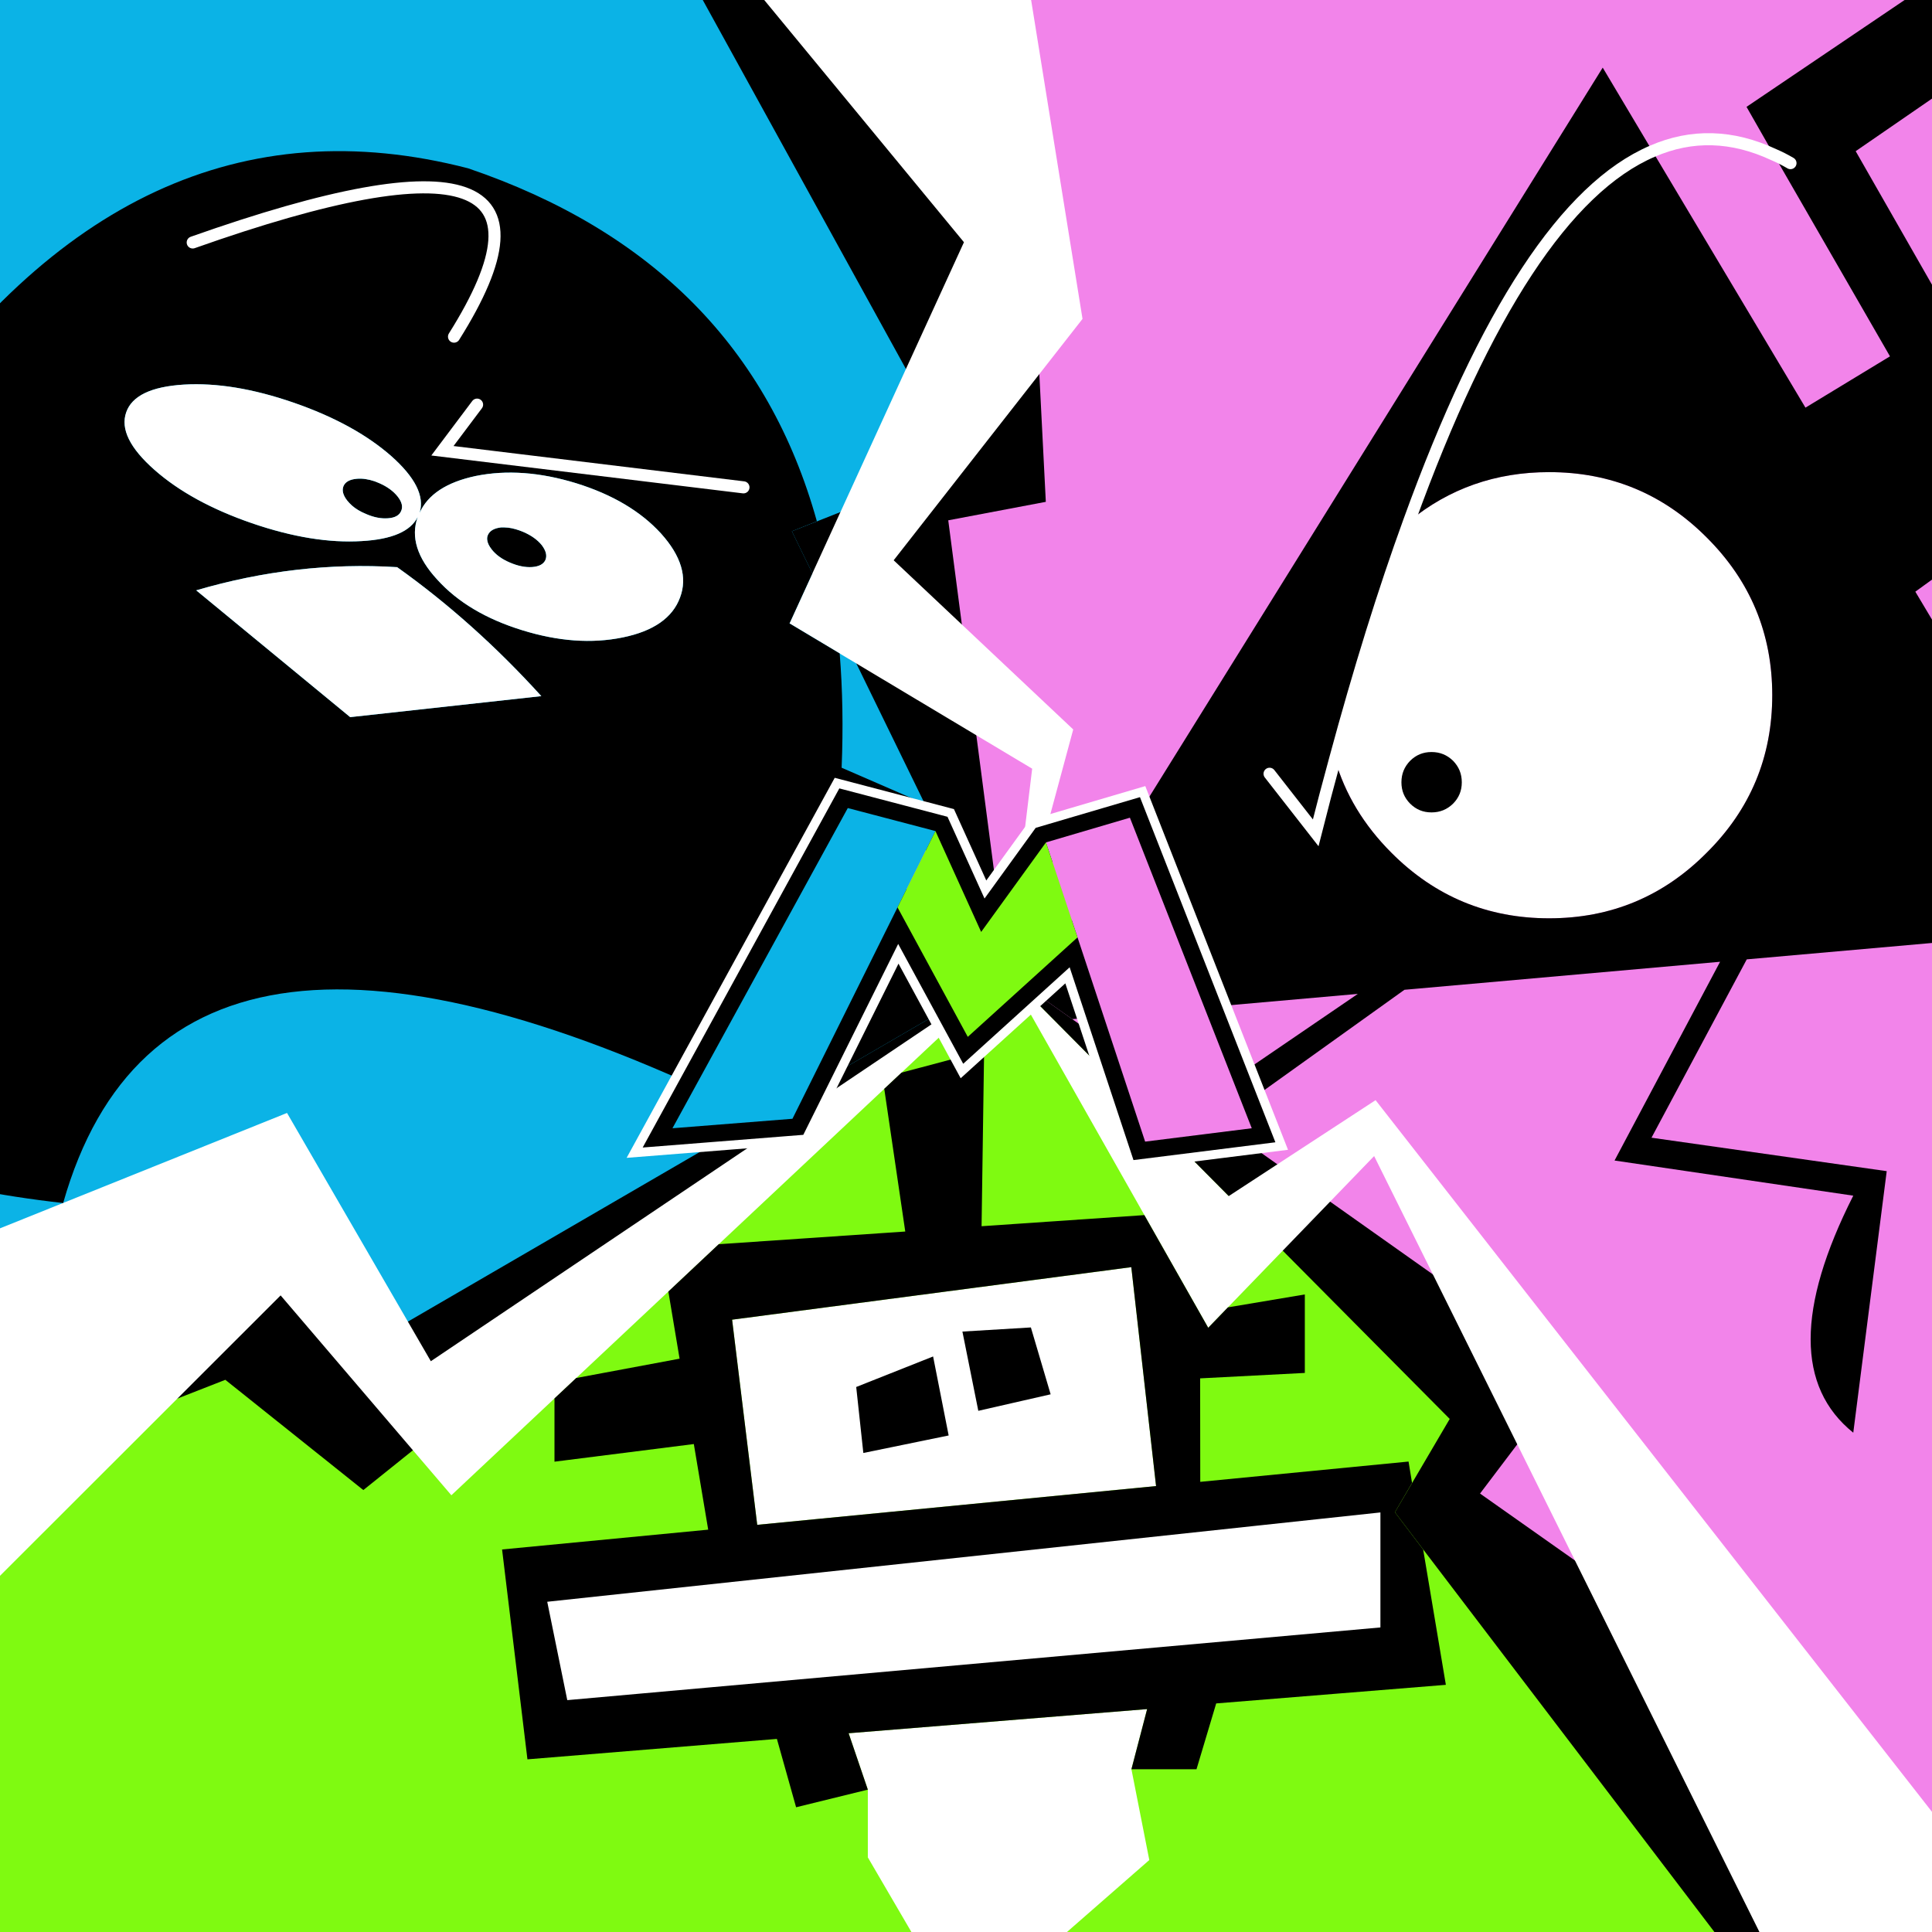 <?xml version="1.0" encoding="UTF-8" standalone="no"?>
<svg
   xmlns:dc="http://purl.org/dc/elements/1.1/"
   xmlns:cc="http://creativecommons.org/ns#"
   xmlns:rdf="http://www.w3.org/1999/02/22-rdf-syntax-ns#"
   xmlns:svg="http://www.w3.org/2000/svg"
   xmlns="http://www.w3.org/2000/svg"
   xmlns:xlink="http://www.w3.org/1999/xlink"
   xmlns:sodipodi="http://sodipodi.sourceforge.net/DTD/sodipodi-0.dtd"
   xmlns:inkscape="http://www.inkscape.org/namespaces/inkscape"
   version="1.1"
   preserveAspectRatio="none"
   x="0px"
   y="0px"
   width="800px"
   height="800px"
   viewBox="0 0 800 800"
   id="svg101"
   sodipodi:docname="MV_logo_fixed.svg"
   inkscape:version="0.92.4 (5da689c313, 2019-01-14)">
  <rect x="0" y="0" width="800" height="800" fill="#333333" stroke="none"/>
  <sodipodi:namedview
     pagecolor="#ffffff"
     bordercolor="#666666"
     borderopacity="1"
     objecttolerance="10"
     gridtolerance="10"
     guidetolerance="10"
     inkscape:pageopacity="0"
     inkscape:pageshadow="2"
     inkscape:window-width="1920"
     inkscape:window-height="1046"
     id="namedview103"
     showgrid="false"
     inkscape:zoom="0.53682588"
     inkscape:cx="973.85643"
     inkscape:cy="205.90871"
     inkscape:window-x="-11"
     inkscape:window-y="-11"
     inkscape:window-maximized="1"
     inkscape:current-layer="svg101" />
  <defs
     id="defs49">
    <g
       id="Layer6_0_FILL">
      <path
         fill="#7AEC3B"
         stroke="none"
         d=" M 116.2 536.4 L 53.45 570.3 Q -398.916 532.45 31.15 823.75 L 23.4 823.75 22.25 836.25 104.8 823.75 112.55 823.75 Q 843.574 900.096 717.45 732 L 588.65 639.25 623.25 579.8 417.15 403 183.2 590.75 116.2 536.4 Z"
         id="path2" />
      <path
         fill="#48BBE1"
         stroke="none"
         d=" M 370.05 232 L 397.05 192.6 384.6 -46.3 -97.85 -46.3 Q -275.564 525.159 53.45 570.3 L 116.2 536.4 183.2 590.75 417.15 403 370.05 232 Z"
         id="path4" />
      <path
         fill="#ED7CB0"
         stroke="none"
         d=" M 397.05 192.6 L 370.05 232 417.15 403 623.25 579.8 588.65 639.25 717.45 732 858.75 814.95 830.4 -103.45 384.6 -46.3 397.05 192.6 Z"
         id="path6" />
    </g>
    <g
       id="Layer5_0_FILL">
      <path
         fill="#000000"
         stroke="none"
         d=" M 600.3 587.55 L 577.6 626.2 739.4 838.75 759.3 721.75 612.85 618.45 650.75 568.35 417.15 403 600.3 587.55 M 164.6 549.75 L 74.55 486.15 -43.45 524.8 -43.45 624.85 93.3 571.35 150.45 617 417.15 403 164.6 549.75 M 392.65 215.45 L 433.05 207.8 422.8 5.85 284.75 -11.35 397.05 192.6 327.9 220 417.15 403 392.65 215.45 Z"
         id="path9" />
    </g>
    <g
       id="Layer4_0_FILL">
      <path
         fill="#FFFFFF"
         stroke="none"
         d=" M 569.6 455.55 L 508.75 495.3 417.15 403 500.3 549.8 569 478.7 741.55 826.2 833.5 793.1 569.6 455.55 M 178.4 563.65 L 118.85 460.85 -26.55 519.3 -11.55 664.05 116.2 536.4 186.9 619.15 417.15 403 178.4 563.65 M 425.45 -9.4 L 308.7 -9.4 399.15 100.3 326.9 258.15 427.4 318.3 417.15 403 444.4 302.05 370.05 232 448.25 132.05 425.45 -9.4 Z"
         id="path12" />
    </g>
    <g
       id="Layer3_0_FILL">
      <path
         fill="#FFFFFF"
         stroke="none"
         d=" M 706.7 353.1 Q 733.85 326.15 733.85 287.85 733.85 249.6 706.7 222.55 679.75 195.5 641.45 195.5 608.3 195.5 583.5 215.85 567.75 259.15 552.8 314.45 559.05 336 576.15 353.1 603.2 380.25 641.45 380.25 679.75 380.25 706.7 353.1 M 592.75 308.9 Q 599 308.9 603.45 313.25 607.8 317.7 607.8 323.95 607.8 330.15 603.45 334.55 599 338.9 592.75 338.9 586.55 338.9 582.15 334.55 577.8 330.15 577.8 323.95 577.8 317.7 582.15 313.25 586.55 308.9 592.75 308.9 Z"
         id="path15" />
      <path
         fill="#000000"
         stroke="none"
         d=" M 603.45 313.25 Q 599 308.9 592.75 308.9 586.55 308.9 582.15 313.25 577.8 317.7 577.8 323.95 577.8 330.15 582.15 334.55 586.55 338.9 592.75 338.9 599 338.9 603.45 334.55 607.8 330.15 607.8 323.95 607.8 317.7 603.45 313.25 M 734.5 64.05 Q 737.9 65.5 741.4 67.55 737.9 65.5 734.5 64.05 L 782.6 147.55 747.6 168.8 684.25 62.6 Q 630.7 85.5 583.5 215.85 608.3 195.5 641.45 195.5 679.75 195.5 706.7 222.55 733.85 249.6 733.85 287.85 733.85 326.15 706.7 353.1 679.75 380.25 641.45 380.25 603.2 380.25 576.15 353.1 559.05 336 552.8 314.45 548.75 329.25 544.8 344.85 L 525.7 320.4 544.8 344.85 Q 548.75 329.25 552.8 314.45 567.75 259.15 583.5 215.85 630.7 85.5 684.25 62.6 L 663.65 28 426.4 409.55 444 422 562.25 411.55 494.55 457.75 504.65 464.9 581.55 409.85 712.25 398.25 668.55 480.55 767.4 495.1 Q 732.1 564.9 767.4 593.25 L 781.25 484.95 683.85 471.1 723.3 397.25 875.9 383.75 793.1 245 822.25 223.9 874.6 313.05 1030.2 215.4 884.45 -64.75 723.2 44.25 734.5 64.05 M 917.05 105.05 L 825 161.65 768.4 62.6 858.2 0.75 917.05 105.05 Z"
         id="path17" />
    </g>
    <g
       id="Layer2_0_FILL">
      <path
         fill="#000000"
         stroke="none"
         d=" M 327.9 220 L 338.25 215.85 Q 308.364 108.623 193.85 69.7 54.35 33.65 -44.35 180.15 -91.95 258.95 -118.55 379.35 -136.7 479.85 26.15 498.15 70.74 341.339 314.75 462.5 L 417.15 403 Q 400.579 369.023 384 335.05 383.735 334.501 383.45 333.95 L 382.9 332.85 348.5 317.9 Q 349.514 293.125 347.7 270.6 L 326.9 258.15 336.4 237.4 327.9 220 M 197.55 167.55 L 183.2 186.65 307.85 201.8 183.2 186.65 197.55 167.55 M 52.25 170.75 Q 55.8 160.5 76.15 159.25 96.45 158.05 121.5 166.7 146.65 175.4 161.9 188.75 176.95 202.05 173.75 212.35 178.9 200.95 196.95 197.1 216.15 193.2 238.6 200.1 261.1 207.1 273.7 220.9 286.3 234.9 281.6 247.4 276.95 260.05 257.85 263.95 238.6 267.9 216.2 260.95 193.7 254 181.05 240 168.55 226.45 172.95 214.1 168.5 223 149.8 224.05 129.5 225.3 104.3 216.65 79.2 208 63.95 194.55 48.65 181.05 52.25 170.75 M 145 296.95 L 81.25 244.45 Q 122.75 232.25 164.45 234.85 196.2 257.45 224.15 288.25 L 145 296.95 M 79.8 100.4 Q 250.55 40 188 139.4 250.55 40 79.8 100.4 M 225.85 231.85 Q 226.95 229.2 224.35 225.75 221.65 222.4 216.65 220.25 213.45 218.9 210.5 218.5 208.95 218.35 207.45 218.4 203.2 218.9 202.05 221.5 201.6 222.45 201.75 223.6 201.95 225.4 203.6 227.5 206.2 230.85 211.15 232.95 216.15 235.1 220.4 234.8 224.7 234.45 225.85 231.85 M 157 200.05 Q 156.05 199.65 155.15 199.3 151.15 197.95 147.8 198.25 143.45 198.6 142.25 201.25 141.15 203.95 143.8 207.3 144.65 208.35 145.7 209.3 148 211.35 151.5 212.8 156.4 214.95 160.7 214.6 164.95 214.3 166.1 211.6 167.3 208.95 164.65 205.6 161.95 202.2 157 200.05 Z"
         id="path20" />
      <path
         fill="#FFFFFF"
         stroke="none"
         d=" M 81.25 244.45 L 145 296.95 224.15 288.25 Q 196.2 257.45 164.45 234.85 122.75 232.25 81.25 244.45 M 76.15 159.25 Q 55.8 160.5 52.25 170.75 48.65 181.05 63.95 194.55 79.2 208 104.3 216.65 129.5 225.3 149.8 224.05 168.5 223 172.95 214.1 168.55 226.45 181.05 240 193.7 254 216.2 260.95 238.6 267.9 257.85 263.95 276.95 260.05 281.6 247.4 286.3 234.9 273.7 220.9 261.1 207.1 238.6 200.1 216.15 193.2 196.95 197.1 178.9 200.95 173.75 212.35 176.95 202.05 161.9 188.75 146.65 175.4 121.5 166.7 96.45 158.05 76.15 159.25 M 155.15 199.3 Q 156.05 199.65 157 200.05 161.95 202.2 164.65 205.6 167.3 208.95 166.1 211.6 164.95 214.3 160.7 214.6 156.4 214.95 151.5 212.8 148 211.35 145.7 209.3 144.65 208.35 143.8 207.3 141.15 203.95 142.25 201.25 143.45 198.6 147.8 198.25 151.15 197.95 155.15 199.3 M 224.35 225.75 Q 226.95 229.2 225.85 231.85 224.7 234.45 220.4 234.8 216.15 235.1 211.15 232.95 206.2 230.85 203.6 227.5 201.95 225.4 201.75 223.6 201.6 222.45 202.05 221.5 203.2 218.9 207.45 218.4 208.95 218.35 210.5 218.5 213.45 218.9 216.65 220.25 221.65 222.4 224.35 225.75 Z"
         id="path22" />
    </g>
    <g
       id="Layer1_0_FILL">
      <path
         fill="#FFFFFF"
         stroke="none"
         d=" M 351.4 717.7 L 359.35 741.05 359.35 769.1 398.55 836.25 403.55 833.45 475.9 770.2 468.5 732.6 475 707.7 351.4 717.7 M 303.15 546.45 L 313.55 631.4 478.7 615.35 468.45 524.7 303.15 546.45 M 403.15 587.2 L 395.5 549.05 428.7 547.05 438.2 579.2 403.15 587.2 M 351.85 572.7 L 388.25 558.25 395.75 596.35 355.3 604.65 351.85 572.7 M 229.6 665.45 L 236.9 701.3 569.1 671.6 569.1 629.05 229.6 665.45 Z"
         id="path25" />
      <path
         fill="#000000"
         stroke="none"
         d=" M 238.6 570.6 L 229.6 579.05 229.6 605.25 287.3 597.95 293.25 633.4 207.9 641.6 218.4 728.5 321.7 720.05 329.65 748.35 359.35 741.05 351.4 717.7 475 707.7 468.5 732.6 495.45 732.6 503.6 705.35 598.7 697.65 589.3 641.6 577.6 626.2 584.7 614.05 583.25 605.2 497 613.6 496.95 570.75 540.3 568.5 540.3 536 508.45 541.35 500.3 549.8 473.85 503.15 406.45 507.75 407.5 435.05 373.3 444.15 366.15 450.85 374.85 509.95 297.6 515.2 276.75 534.8 281.4 562.6 238.6 570.6 M 236.9 701.3 L 229.6 665.45 569.1 629.05 569.1 671.6 236.9 701.3 M 313.55 631.4 L 303.15 546.45 468.45 524.7 478.7 615.35 313.55 631.4 M 388.25 558.25 L 351.85 572.7 355.3 604.65 395.75 596.35 388.25 558.25 M 395.5 549.05 L 403.15 587.2 438.2 579.2 428.7 547.05 395.5 549.05 Z"
         id="path27" />
    </g>
    <g
       id="Symbol_1_0_Layer2_0_FILL">
      <path
         fill="#ED7CB0"
         stroke="none"
         d=" M 99.3 39.85 L 84.6 7.4 56.4 0 0 103 38.6 99.95 72.4 31.95 95 73.6 130.3 41.6 152.05 107.3 186.35 103 147.15 3.1 120.15 11.05 99.3 39.85 Z"
         id="path30" />
    </g>
    <g
       id="Symbol_1_0_Layer1_0_FILL">
      <path
         fill="#ED7CB0"
         stroke="none"
         d=" M 99.3 39.85 L 84.6 7.4 56.4 0 0 103 38.6 99.95 72.4 31.95 95 73.6 130.3 41.6 152.05 107.3 186.35 103 147.15 3.1 120.15 11.05 99.3 39.85 Z"
         id="path33" />
    </g>
    <g
       id="Symbol_1_0_Layer0_0_FILL">
      <path
         fill="#48BBE1"
         stroke="none"
         d=" M 0 103 L 38.6 99.95 72.4 31.95 84.6 7.4 56.4 0 0 103 Z"
         id="path36" />
      <path
         fill="#ED7CB0"
         stroke="none"
         d=" M 147.15 3.1 L 120.15 11.05 130.3 41.6 152.05 107.3 186.35 103 147.15 3.1 Z"
         id="path38" />
      <path
         fill="#7AEC3B"
         stroke="none"
         d=" M 99.3 39.85 L 84.6 7.4 72.4 31.95 95 73.6 130.3 41.6 120.15 11.05 99.3 39.85 Z"
         id="path40" />
    </g>
    <path
       id="Layer3_0_1_STROKES"
       stroke="#FFFFFF"
       stroke-width="5"
       stroke-linejoin="miter"
       stroke-linecap="round"
       stroke-miterlimit="60"
       fill="none"
       d=" M 741.4 67.55 Q 737.9 65.5 734.5 64.05 708.7 52 684.25 62.6 630.7 85.5 583.5 215.85 M 552.8 314.45 Q 548.75 329.25 544.8 344.85 L 525.7 320.4 M 552.8 314.45 Q 567.75 259.15 583.5 215.85" />
    <path
       id="Layer3_0_2_STROKES"
       stroke="#FFFFFF"
       stroke-width="5"
       stroke-linejoin="round"
       stroke-linecap="round"
       fill="none"
       d=" M 607.8 323.95 Q 607.8 330.15 603.45 334.55 599 338.9 592.75 338.9 586.55 338.9 582.15 334.55 577.8 330.15 577.8 323.95 577.8 317.7 582.15 313.25 586.55 308.9 592.75 308.9 599 308.9 603.45 313.25 607.8 317.7 607.8 323.95 Z" />
    <path
       id="Layer2_0_1_STROKES"
       stroke="#FFFFFF"
       stroke-width="5"
       stroke-linejoin="miter"
       stroke-linecap="round"
       stroke-miterlimit="60"
       fill="none"
       d=" M 197.55 167.55 L 183.2 186.65 307.85 201.8 M 79.8 100.4 Q 250.55 40 188 139.4" />
    <path
       id="Layer1_0_1_STROKES"
       stroke="#FFFFFF"
       stroke-width="5"
       stroke-linejoin="miter"
       stroke-linecap="round"
       stroke-miterlimit="60"
       fill="none"
       d=" M 229.6 665.45 L 236.9 701.3 569.1 671.6 569.1 629.05 229.6 665.45 Z M 395.5 549.05 L 403.15 587.2 438.2 579.2 428.7 547.05 395.5 549.05 Z M 351.85 572.7 L 355.3 604.65 395.75 596.35 388.25 558.25 351.85 572.7 Z" />
    <path
       id="Symbol_1_0_Layer2_0_1_STROKES"
       stroke="#FFFFFF"
       stroke-width="16.7"
       stroke-linejoin="miter"
       stroke-linecap="round"
       stroke-miterlimit="60"
       fill="none"
       d=" M 120.15 11.05 L 99.3 39.85 84.6 7.4 56.4 0 0 103 38.6 99.95 72.4 31.95 95 73.6 130.3 41.6 152.05 107.3 186.35 103 147.15 3.1 120.15 11.05 Z" />
    <path
       id="Symbol_1_0_Layer1_0_1_STROKES"
       stroke="#000000"
       stroke-width="10.85"
       stroke-linejoin="miter"
       stroke-linecap="round"
       stroke-miterlimit="60"
       fill="none"
       d=" M 120.15 11.05 L 99.3 39.85 84.6 7.4 56.4 0 0 103 38.6 99.95 72.4 31.95 95 73.6 130.3 41.6 152.05 107.3 186.35 103 147.15 3.1 120.15 11.05 Z" />
  </defs>
  <path
     style="fill:#7ffa11;stroke:none;fill-opacity:1"
     inkscape:connector-curvature="0"
     d="M 116.2,536.4 53.45,570.3 Q -398.916,532.45 31.15,823.75 H 23.4 l -1.15,12.5 82.55,-12.5 h 7.75 Q 843.574,900.096 717.45,732 L 588.65,639.25 623.25,579.8 417.15,403 183.2,590.75 Z"
     id="path880" />
  <path
     style="fill:#0bb3e6;stroke:none;fill-opacity:1"
     inkscape:connector-curvature="0"
     d="m 370.05,232 27,-39.4 L 384.6,-46.3 H -97.85 q -177.714,571.459 151.3,616.6 l 62.75,-33.9 67,54.35 L 417.15,403 Z"
     id="path882" />
  <path
     style="fill:#f284ea;stroke:none;fill-opacity:1"
     inkscape:connector-curvature="0"
     d="m 397.05,192.6 -27,39.4 47.1,171 206.1,176.8 -34.6,59.45 128.8,92.75 141.3,82.95 -28.35,-918.4 -445.8,57.15 z"
     id="path884" />
  <g
     transform="matrix( 1, 0, 0, 1, 0,0) "
     id="g57">
    <use
       xlink:href="#Layer5_0_FILL"
       id="use55" />
  </g>
  <g
     transform="matrix( 1, 0, 0, 1, 0,0) "
     id="g61">
    <use
       xlink:href="#Layer4_0_FILL"
       id="use59" />
  </g>
  <g
     transform="matrix( 1, 0, 0, 1, 0,0) "
     id="g69">
    <use
       xlink:href="#Layer3_0_FILL"
       id="use63" />
    <use
       xlink:href="#Layer3_0_1_STROKES"
       id="use65" />
    <use
       xlink:href="#Layer3_0_2_STROKES"
       id="use67" />
  </g>
  <g
     transform="matrix( 1, 0, 0, 1, 0,0) "
     id="g75">
    <use
       xlink:href="#Layer2_0_FILL"
       id="use71" />
    <use
       xlink:href="#Layer2_0_1_STROKES"
       id="use73" />
  </g>
  <g
     transform="matrix( 1, 0, 0, 1, 0,0) "
     id="g81">
    <use
       xlink:href="#Layer1_0_FILL"
       id="use77" />
    <use
       xlink:href="#Layer1_0_1_STROKES"
       id="use79" />
  </g>
  <use
     xlink:href="#Symbol_1_0_Layer2_0_FILL"
     id="use83"
     x="0"
     y="0"
     width="100%"
     height="100%"
     transform="matrix(1.287,0,0,1.287,278.45,334.6)" />
  <use
     xlink:href="#Symbol_1_0_Layer2_0_1_STROKES"
     id="use85"
     x="0"
     y="0"
     width="100%"
     height="100%"
     transform="matrix(1.287,0,0,1.287,278.45,334.6)" />
  <use
     xlink:href="#Symbol_1_0_Layer1_0_FILL"
     id="use89"
     x="0"
     y="0"
     width="100%"
     height="100%"
     transform="matrix(1.287,0,0,1.287,278.45,334.6)" />
  <path
     d="M 433.113,348.824 406.274,385.897 387.351,344.126 351.051,334.6 278.45,467.186 l 49.688,-3.926 43.509,-87.533 29.092,53.614 45.44,-41.192 27.998,84.572 44.153,-5.535 -50.46,-128.596 z"
     stroke-miterlimit="60"
     id="use91"
     inkscape:connector-curvature="0"
     style="fill:none;stroke:#000000;stroke-width:13.967;stroke-linecap:round;stroke-linejoin:miter;stroke-miterlimit:60" />
  <path
     style="fill:#0bb3e6;stroke:none;stroke-width:1.287;fill-opacity:1"
     inkscape:connector-curvature="0"
     d="m 278.45,467.186 49.688,-3.926 43.509,-87.533 15.704,-31.602 L 351.051,334.6 Z"
     id="path925" />
  <path
     style="fill:#f284ea;stroke:none;stroke-width:1.287;fill-opacity:1"
     inkscape:connector-curvature="0"
     d="m 467.868,338.59 -34.756,10.234 13.066,39.325 27.998,84.572 44.153,-5.535 z"
     id="path927" />
  <path
     style="fill:#7ffa11;stroke:none;stroke-width:1.287;fill-opacity:1"
     inkscape:connector-curvature="0"
     d="m 406.274,385.897 -18.923,-41.771 -15.704,31.602 29.092,53.614 45.44,-41.192 -13.066,-39.325 z"
     id="path929" />
</svg>
